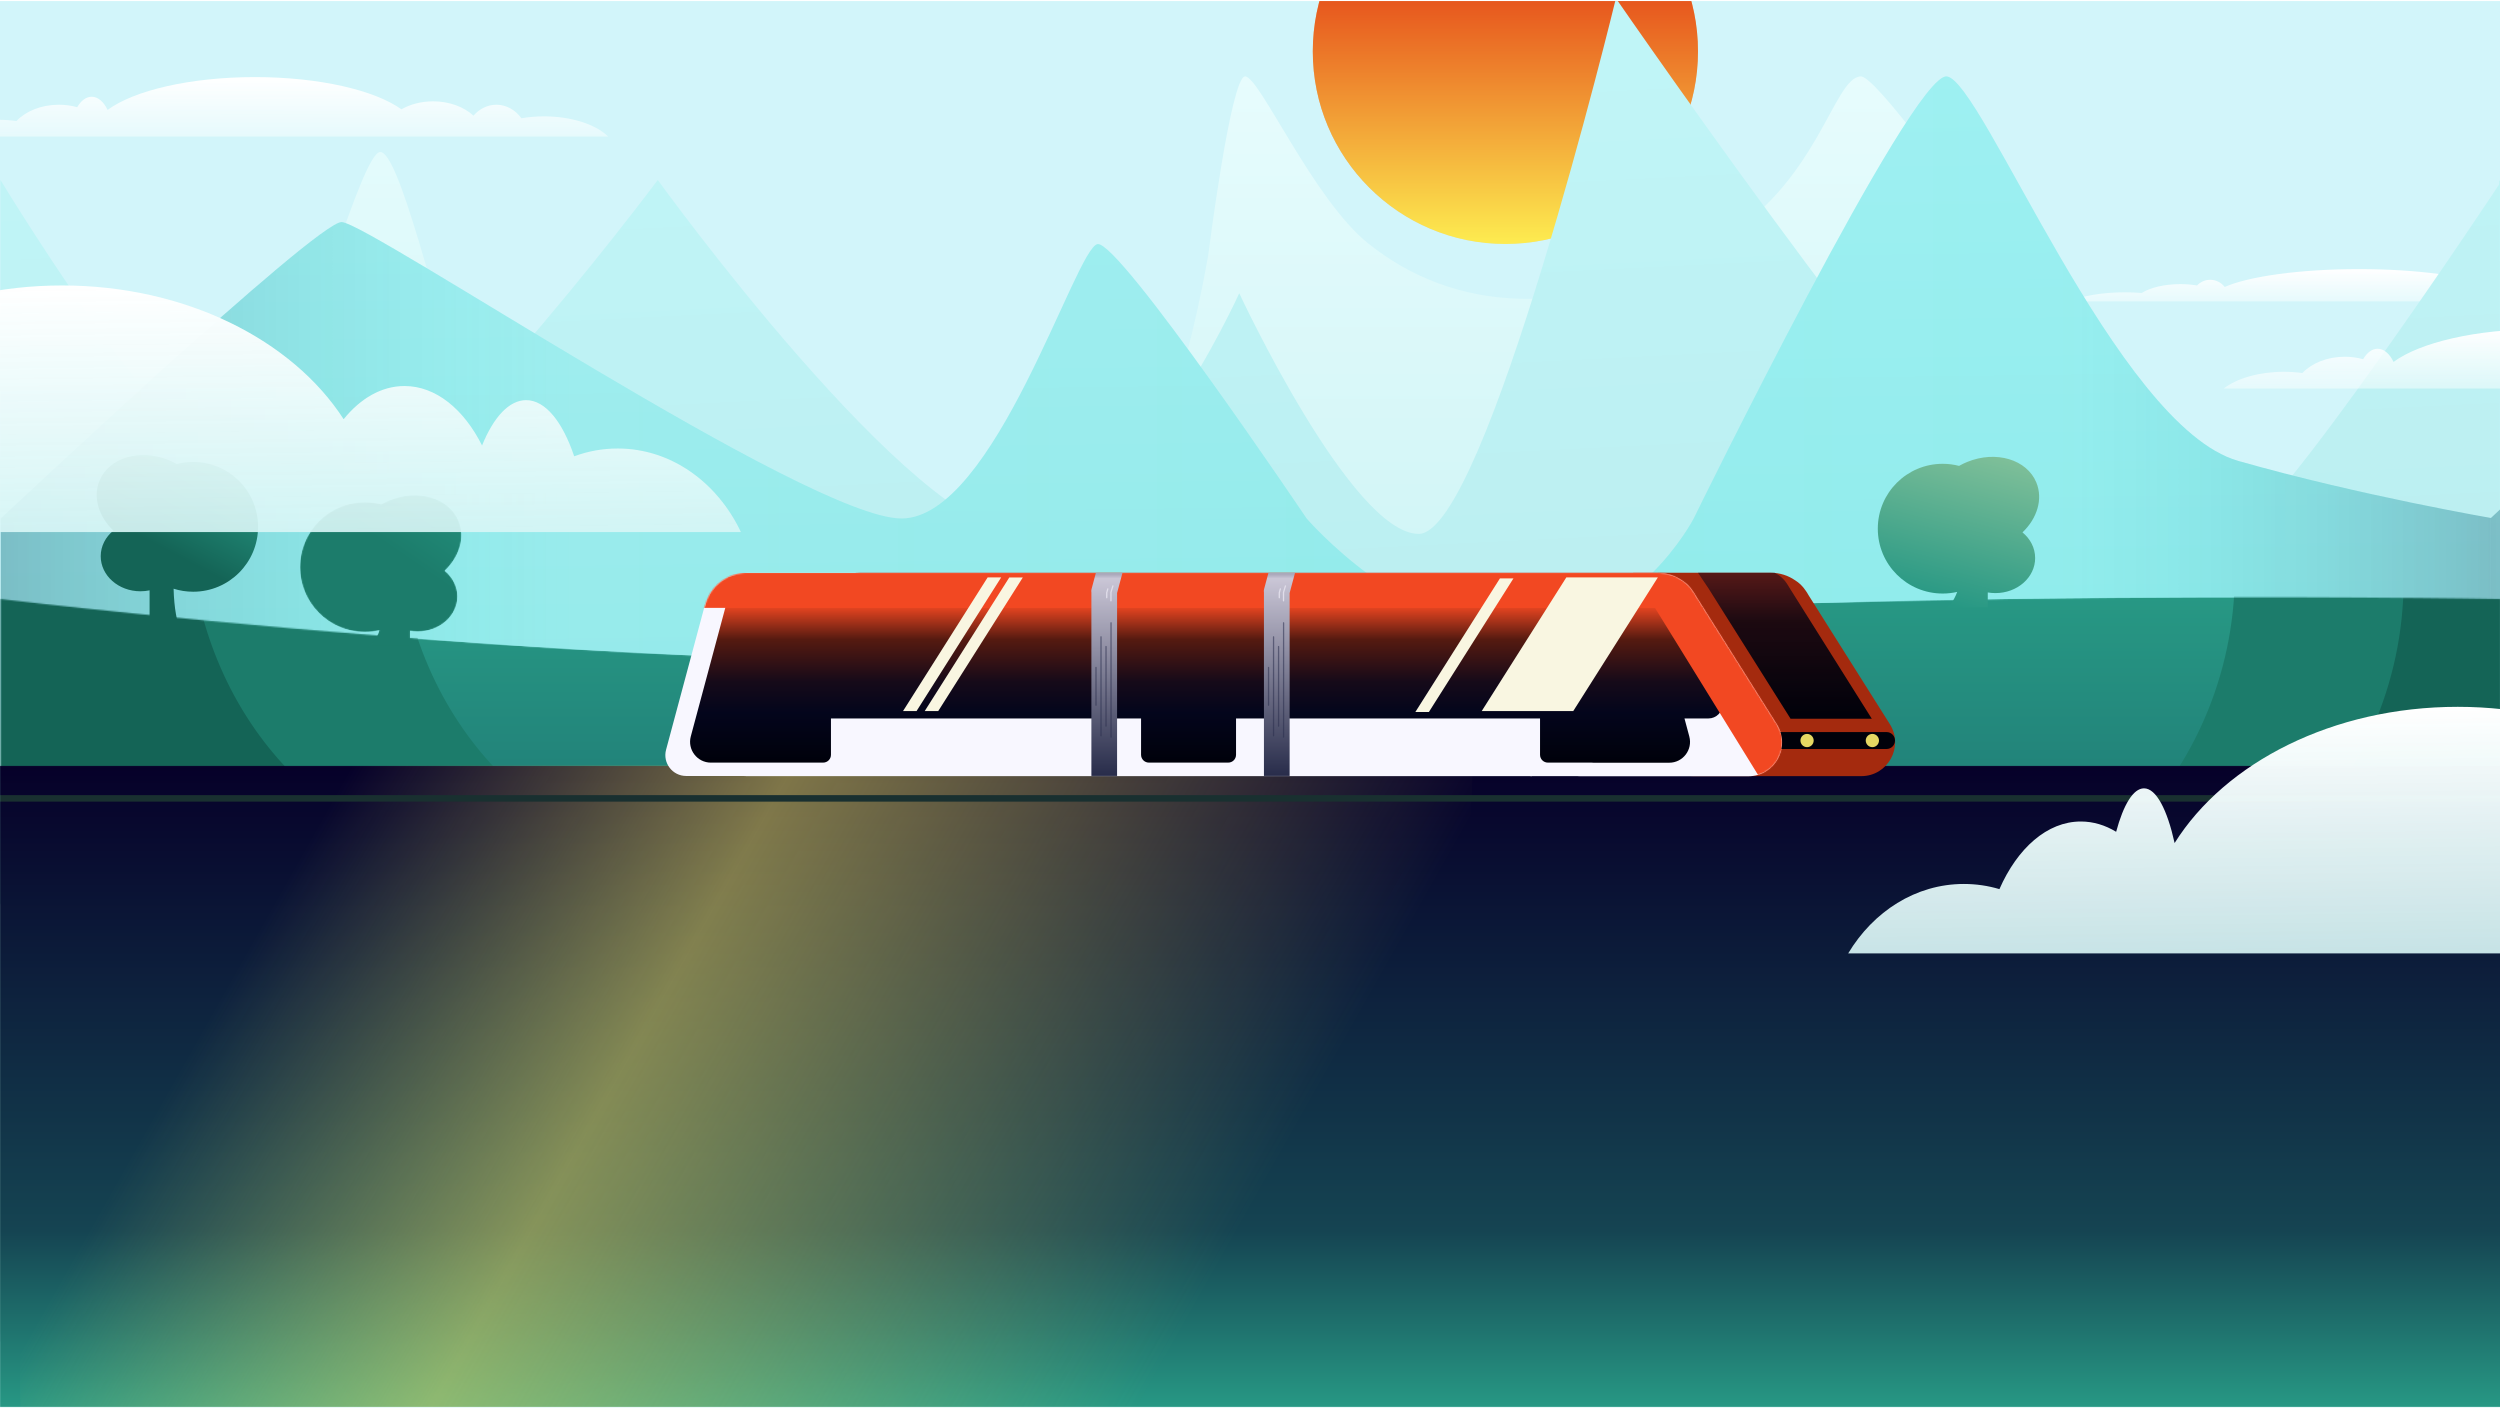 <svg width="1920" height="1081" viewBox="0 0 1920 1081" fill="none" xmlns="http://www.w3.org/2000/svg">
<g id="bybane-page3-background-test-3" clip-path="url(#clip0_32_927)">
<rect width="1920" height="1080" transform="translate(0 0.803)" fill="white"/>
<rect id="bg" y="0.803" width="1920" height="1080" fill="#D2F5FA"/>
<g id="sun">
<g id="sun_2" filter="url(#filter0_f_32_927)">
<circle cx="1156.14" cy="39.456" r="147.911" fill="url(#paint0_linear_32_927)"/>
</g>
<g id="sun-overlay" style="mix-blend-mode:overlay">
<circle cx="1156.14" cy="39.456" r="147.911" fill="url(#paint1_linear_32_927)"/>
</g>
</g>
<path id="mountain-z0" d="M291.8 116.783C263.938 120.042 141.984 660.139 0.63 683.385V1022.38H1919.37V683.246C1919.37 683.246 1801.14 637.09 1740.19 516.31C1679.24 395.529 1450.53 58.006 1429.11 58.67C1407.69 59.333 1396.29 142.68 1317.12 187.003C1207.59 248.316 1115.58 238.844 1050.84 187.003C1008.54 153.137 967.3 58.67 956.267 58.67C945.233 58.67 927.81 196.773 927.81 196.773C848.174 642.306 570.528 610.743 475.96 584.108C400.305 562.8 319.662 113.524 291.8 116.783Z" fill="url(#paint2_linear_32_927)"/>
<path id="mountain-z0-duplictate" d="M2203.8 116.783C2175.94 120.042 2053.98 660.139 1912.63 683.385V1022.38H3831.37V683.246C3831.37 683.246 3713.14 637.09 3652.19 516.31C3591.24 395.529 3362.53 58.006 3341.11 58.67C3319.69 59.333 3308.29 142.68 3229.12 187.003C3119.59 248.316 3027.58 238.844 2962.84 187.003C2920.54 153.137 2879.3 58.67 2868.27 58.67C2857.23 58.67 2839.81 196.773 2839.81 196.773C2760.17 642.306 2482.53 610.743 2387.96 584.108C2312.31 562.8 2231.66 113.524 2203.8 116.783Z" fill="url(#paint3_linear_32_927)"/>
<path id="cloud-bg" fill-rule="evenodd" clip-rule="evenodd" d="M467.054 104.845H-47.815C-37.776 97.088 -20.812 91.991 -1.576 91.991C3.334 91.991 8.096 92.323 12.633 92.947C19.802 85.381 31.701 80.432 45.167 80.432C50.138 80.432 54.894 81.106 59.278 82.337C62.177 77.353 66.097 74.295 70.411 74.295C75.297 74.295 79.677 78.218 82.641 84.419C102.834 69.508 145.909 59.21 195.787 59.21C245.152 59.21 287.854 69.297 308.303 83.96C315.018 80.112 323.455 77.821 332.617 77.821C345.165 77.821 356.352 82.118 363.619 88.825C368.153 83.634 374.371 80.432 381.232 80.432C388.935 80.432 395.828 84.468 400.436 90.824C405.902 89.887 411.74 89.38 417.804 89.38C439.123 89.38 457.651 95.641 467.054 104.845Z" fill="url(#paint4_linear_32_927)"/>
<path id="cloud-bg_2" fill-rule="evenodd" clip-rule="evenodd" d="M1936.38 216.793C1928.03 216.793 1920.34 218.039 1914.22 220.13C1895.59 212.159 1856.68 206.676 1811.7 206.676C1766.25 206.676 1727 212.274 1708.6 220.38C1705.9 217.009 1701.91 214.876 1697.46 214.876C1693.53 214.876 1689.96 216.539 1687.31 219.248C1683.32 218.579 1678.99 218.212 1674.46 218.212C1662.19 218.212 1651.34 220.903 1644.81 225.016C1640.68 224.677 1636.34 224.496 1631.86 224.496C1614.34 224.496 1598.88 227.267 1589.73 231.484H2058.88C2050.31 226.481 2033.43 223.077 2014 223.077C2008.48 223.077 2003.16 223.352 1998.17 223.862C1993.98 220.407 1987.7 218.212 1980.68 218.212C1974.43 218.212 1968.76 219.953 1964.63 222.775C1958.01 219.129 1947.81 216.793 1936.38 216.793Z" fill="url(#paint5_linear_32_927)"/>
<path id="mountain-z2" d="M233.356 410.031C164.785 410.031 0.367 138.235 0.367 138.235V1024.8H951.738H1920V140.658C1920 140.658 1741.88 410.031 1714.78 410.031C1687.67 410.031 1633.23 315.808 1633.23 315.808C1633.23 315.808 1617.48 410.031 1571.1 410.031C1524.72 410.031 1241.03 -1.286 1241.03 -1.286C1241.03 -1.286 1141.31 410.031 1089.59 410.031C1037.87 410.031 951.738 225.21 951.738 225.21C951.738 225.21 868.186 410.031 784.763 410.031C701.34 410.031 505.176 138.235 505.176 138.235C505.176 138.235 301.927 410.031 233.356 410.031Z" fill="url(#paint6_linear_32_927)"/>
<path id="mountain-z2-duplicate" d="M2152.36 410.031C2083.78 410.031 1919.37 138.235 1919.37 138.235V1024.8H2870.74H3839V140.658C3839 140.658 3660.88 410.031 3633.78 410.031C3606.67 410.031 3552.23 315.808 3552.23 315.808C3552.23 315.808 3536.48 410.031 3490.1 410.031C3443.72 410.031 3160.03 -1.286 3160.03 -1.286C3160.03 -1.286 3060.31 410.031 3008.59 410.031C2956.87 410.031 2870.74 225.21 2870.74 225.21C2870.74 225.21 2787.19 410.031 2703.76 410.031C2620.34 410.031 2424.18 138.235 2424.18 138.235C2424.18 138.235 2220.93 410.031 2152.36 410.031Z" fill="url(#paint7_linear_32_927)"/>
<path id="cloud-bg_3" fill-rule="evenodd" clip-rule="evenodd" d="M2222.65 298.391H1707.78C1717.82 290.634 1734.79 285.537 1754.02 285.537C1758.93 285.537 1763.7 285.869 1768.23 286.493C1775.4 278.927 1787.3 273.978 1800.77 273.978C1805.74 273.978 1810.49 274.652 1814.88 275.883C1817.78 270.899 1821.7 267.841 1826.01 267.841C1830.9 267.841 1835.28 271.764 1838.24 277.964C1858.43 263.054 1901.51 252.756 1951.39 252.756C2000.75 252.756 2043.45 262.843 2063.9 277.505C2070.62 273.658 2079.05 271.367 2088.22 271.367C2100.76 271.367 2111.95 275.664 2119.22 282.371C2123.75 277.18 2129.97 273.978 2136.83 273.978C2144.53 273.978 2151.43 278.014 2156.03 284.369C2161.5 283.433 2167.34 282.926 2173.4 282.926C2194.72 282.926 2213.25 289.187 2222.65 298.391Z" fill="url(#paint8_linear_32_927)"/>
<g id="mountain-z3">
<path d="M262.245 170.548C242.375 170.942 0.63 398.193 0.63 398.193V1023.06H957.726H1915.17V398.193C1915.17 398.193 1812.76 380.683 1718.96 353.965C1625.17 327.247 1522.01 60.58 1495 58.677C1468 56.773 1300.78 398.193 1300.78 398.193C1300.78 398.193 1256.14 484.656 1167.79 485.576C1079.45 486.497 1003.49 398.193 1003.49 398.193C1003.49 398.193 859.857 184.928 842.95 187.459C826.042 189.99 763.934 398.193 692.323 398.193C620.712 398.193 282.114 170.154 262.245 170.548Z" fill="url(#paint9_linear_32_927)"/>
<path d="M262.245 170.548C242.375 170.942 0.63 398.193 0.63 398.193V1023.06H957.726H1915.17V398.193C1915.17 398.193 1812.76 380.683 1718.96 353.965C1625.17 327.247 1522.01 60.58 1495 58.677C1468 56.773 1300.78 398.193 1300.78 398.193C1300.78 398.193 1256.14 484.656 1167.79 485.576C1079.45 486.497 1003.49 398.193 1003.49 398.193C1003.49 398.193 859.857 184.928 842.95 187.459C826.042 189.99 763.934 398.193 692.323 398.193C620.712 398.193 282.114 170.154 262.245 170.548Z" fill="url(#paint10_linear_32_927)" fill-opacity="0.2"/>
</g>
<g id="mountain-z3-duplicate">
<path d="M2174.24 170.548C2154.38 170.942 1912.63 398.193 1912.63 398.193V1023.06H2869.73H3827.17V398.193C3827.17 398.193 3724.76 380.683 3630.96 353.965C3537.17 327.247 3434.01 60.58 3407 58.677C3380 56.773 3212.78 398.193 3212.78 398.193C3212.78 398.193 3168.14 484.656 3079.79 485.576C2991.45 486.497 2915.49 398.193 2915.49 398.193C2915.49 398.193 2771.86 184.928 2754.95 187.459C2738.04 189.99 2675.93 398.193 2604.32 398.193C2532.71 398.193 2194.11 170.154 2174.24 170.548Z" fill="url(#paint11_linear_32_927)"/>
<path d="M2174.24 170.548C2154.38 170.942 1912.63 398.193 1912.63 398.193V1023.06H2869.73H3827.17V398.193C3827.17 398.193 3724.76 380.683 3630.96 353.965C3537.17 327.247 3434.01 60.58 3407 58.677C3380 56.773 3212.78 398.193 3212.78 398.193C3212.78 398.193 3168.14 484.656 3079.79 485.576C2991.45 486.497 2915.49 398.193 2915.49 398.193C2915.49 398.193 2771.86 184.928 2754.95 187.459C2738.04 189.99 2675.93 398.193 2604.32 398.193C2532.71 398.193 2194.11 170.154 2174.24 170.548Z" fill="url(#paint12_linear_32_927)" fill-opacity="0.2"/>
</g>
<g id="grass">
<mask id="mask0_32_927" style="mask-type:alpha" maskUnits="userSpaceOnUse" x="0" y="458" width="1921" height="573">
<path id="grass_2" d="M0.489 460.05C0.489 460.05 661.226 539.221 959.561 493.773C1257.9 448.325 1920.49 460.05 1920.49 460.05V1030.57H0.489V460.05Z" fill="#279884"/>
</mask>
<g mask="url(#mask0_32_927)">
<path id="grass_3" d="M0.489 460.05C0.489 460.05 661.226 539.221 959.561 493.773C1257.9 448.325 1920.49 460.05 1920.49 460.05V1030.57H0.489V460.05Z" fill="url(#paint13_linear_32_927)"/>
<g id="light-grass" style="mix-blend-mode:screen">
<ellipse cx="313.132" cy="257.374" rx="313.132" ry="257.374" transform="matrix(0.761 0.649 -0.597 0.802 1008.51 130.617)" fill="url(#paint14_linear_32_927)"/>
</g>
<path id="Subtract" fill-rule="evenodd" clip-rule="evenodd" d="M1402.7 700.195C1518.27 730.04 1640.74 671.217 1692.61 552.998C1724.05 481.334 1723.26 402.199 1696.54 333.992C1713.41 338.348 1730.13 344.593 1746.47 352.818C1874.71 417.394 1930.49 579.567 1871.05 715.041C1811.61 850.515 1659.46 907.988 1531.22 843.412C1470.81 812.995 1426.48 760.927 1402.7 700.195Z" fill="#1C7C6B"/>
<path id="Subtract_2" fill-rule="evenodd" clip-rule="evenodd" d="M619.606 660.606C504.033 690.452 381.567 631.629 329.697 513.41C298.254 441.746 299.052 362.611 325.762 294.404C308.894 298.76 292.172 305.005 275.838 313.229C147.594 377.806 91.817 539.979 151.257 675.453C210.697 810.927 362.846 868.4 491.091 803.824C551.495 773.407 595.823 721.339 619.606 660.606Z" fill="#1C7C6B"/>
<path id="Subtract_3" fill-rule="evenodd" clip-rule="evenodd" d="M459.606 660.606C344.033 690.452 221.567 631.629 169.697 513.41C138.254 441.746 139.052 362.611 165.762 294.404C148.894 298.76 132.172 305.005 115.838 313.229C-12.406 377.806 -68.183 539.979 -8.743 675.453C50.697 810.927 202.846 868.4 331.091 803.824C391.495 773.407 435.823 721.339 459.606 660.606Z" fill="#146456"/>
<path id="Subtract_4" fill-rule="evenodd" clip-rule="evenodd" d="M1532.32 706.079C1647.89 735.924 1770.36 677.101 1822.23 558.882C1853.67 487.218 1852.88 408.083 1826.17 339.876C1843.03 344.232 1859.76 350.477 1876.09 358.702C2004.33 423.278 2060.11 585.451 2000.67 720.925C1941.23 856.399 1789.08 913.872 1660.84 849.296C1600.43 818.879 1556.1 766.811 1532.32 706.079Z" fill="#146456"/>
</g>
</g>
<g id="rail-foreground">
<mask id="mask1_32_927" style="mask-type:alpha" maskUnits="userSpaceOnUse" x="0" y="588" width="1926" height="493">
<rect id="rail" y="588.073" width="1925.04" height="492.73" fill="url(#paint15_linear_32_927)"/>
</mask>
<g mask="url(#mask1_32_927)">
<rect id="rail_2" y="588.073" width="1925.04" height="492.73" fill="url(#paint16_linear_32_927)"/>
<g id="light-rail" style="mix-blend-mode:color-dodge">
<ellipse cx="566.24" cy="828.364" rx="566.24" ry="828.364" transform="matrix(0.668 0.744 -0.495 0.869 605.023 -329.366)" fill="url(#paint17_linear_32_927)"/>
</g>
<g id="Line 10" style="mix-blend-mode:plus-lighter">
<line x1="-15.012" y1="613.155" x2="1930.82" y2="613.155" stroke="#193030" stroke-width="5"/>
</g>
</g>
</g>
<g id="tree">
<mask id="mask2_32_927" style="mask-type:alpha" maskUnits="userSpaceOnUse" x="230" y="380" width="125" height="116">
<path id="tree-m" fill-rule="evenodd" clip-rule="evenodd" d="M352.217 400.118C357.446 412.878 352.76 427.678 341.548 438.364C347.532 443.279 351.275 450.29 351.275 458.073C351.275 472.939 337.618 484.99 320.771 484.99C318.761 484.99 316.796 484.819 314.894 484.491V495.87H283.264C285.412 494.94 288.661 491.468 291.405 484.079C287.819 484.9 284.084 485.333 280.249 485.333C252.734 485.333 230.43 463.028 230.43 435.514C230.43 408 252.734 385.695 280.249 385.695C284.599 385.695 288.82 386.253 292.842 387.3C294.808 386.182 296.879 385.17 299.048 384.282C321.122 375.236 344.927 382.327 352.217 400.118Z" fill="url(#paint18_linear_32_927)"/>
</mask>
<g mask="url(#mask2_32_927)">
<path id="tree-m_2" fill-rule="evenodd" clip-rule="evenodd" d="M352.217 400.118C357.446 412.878 352.76 427.678 341.548 438.364C347.532 443.279 351.275 450.29 351.275 458.073C351.275 472.939 337.618 484.99 320.771 484.99C318.761 484.99 316.796 484.819 314.894 484.491V495.87H283.264C285.412 494.94 288.661 491.468 291.405 484.079C287.819 484.9 284.084 485.333 280.249 485.333C252.734 485.333 230.43 463.028 230.43 435.514C230.43 408 252.734 385.695 280.249 385.695C284.599 385.695 288.82 386.253 292.842 387.3C294.808 386.182 296.879 385.17 299.048 384.282C321.122 375.236 344.927 382.327 352.217 400.118Z" fill="url(#paint19_linear_32_927)"/>
</g>
</g>
<path id="tree_2" fill-rule="evenodd" clip-rule="evenodd" d="M1563.94 370.625C1569.16 383.385 1564.48 398.184 1553.27 408.871C1559.25 413.785 1562.99 420.796 1562.99 428.579C1562.99 443.445 1549.34 455.497 1532.49 455.497C1530.48 455.497 1528.51 455.325 1526.61 454.997V466.377H1494.98C1497.13 465.446 1500.38 461.975 1503.12 454.585C1499.54 455.406 1495.8 455.839 1491.97 455.839C1464.45 455.839 1442.15 433.535 1442.15 406.02C1442.15 378.506 1464.45 356.201 1491.97 356.201C1496.32 356.201 1500.54 356.759 1504.56 357.807C1506.53 356.688 1508.6 355.677 1510.77 354.788C1532.84 345.743 1556.65 352.833 1563.94 370.625Z" fill="url(#paint20_linear_32_927)"/>
<path id="tree_3" fill-rule="evenodd" clip-rule="evenodd" d="M76.406 369.231C71.178 381.991 75.864 396.79 87.076 407.477C81.091 412.391 77.348 419.403 77.348 427.185C77.348 442.051 91.006 454.103 107.853 454.103C110.273 454.103 112.627 453.854 114.885 453.384V495.87H146.515C142.367 494.073 134.112 482.801 133.316 452.129C138.067 453.634 143.126 454.446 148.375 454.446C175.889 454.446 198.194 432.141 198.194 404.627C198.194 377.112 175.889 354.808 148.375 354.808C144.025 354.808 139.804 355.365 135.782 356.413C133.816 355.295 131.745 354.283 129.576 353.394C107.501 344.349 83.697 351.439 76.406 369.231Z" fill="url(#paint21_linear_32_927)"/>
<g id="bybane">
<g id="bybane_2">
<path id="bybane back" fill-rule="evenodd" clip-rule="evenodd" d="M628.489 464.494C632.197 450.325 645.086 439.87 660.417 439.87H1359.96C1366.9 439.87 1373.33 442.009 1378.64 445.662C1381.7 447.547 1384.43 450.125 1386.61 453.395C1387.49 454.596 1388.29 455.859 1389 457.175L1451.44 556.207C1462.35 573.52 1449.91 596.073 1429.44 596.073H1300.5C1299.69 596.073 1298.89 596.037 1298.11 595.968H660.417C659.456 595.968 658.504 595.927 657.564 595.847H613.808C603.285 595.847 595.627 585.864 598.354 575.7L627.39 467.485C627.677 466.415 628.047 465.418 628.489 464.494Z" fill="#A42A0E"/>
<path id="bybane_3" fill-rule="evenodd" clip-rule="evenodd" d="M541.677 464.599C545.384 450.43 558.273 439.975 573.604 439.975H1273.15C1280.08 439.975 1286.52 442.113 1291.83 445.767C1294.89 447.652 1297.62 450.229 1299.79 453.5C1300.67 454.701 1301.47 455.963 1302.19 457.28L1364.62 556.311C1375.54 573.625 1363.1 596.178 1342.63 596.178H1213.69C1212.88 596.178 1212.08 596.142 1211.29 596.073H573.604C572.643 596.073 571.692 596.032 570.752 595.951H526.995C516.472 595.951 508.815 585.968 511.542 575.805L540.578 467.589C540.865 466.52 541.235 465.523 541.677 464.599Z" fill="#F8F7FF"/>
<mask id="mask3_32_927" style="mask-type:alpha" maskUnits="userSpaceOnUse" x="510" y="439" width="859" height="158">
<path id="bybane_4" fill-rule="evenodd" clip-rule="evenodd" d="M541.677 464.599C545.384 450.43 558.273 439.975 573.604 439.975H1273.15C1280.08 439.975 1286.52 442.113 1291.83 445.766C1294.89 447.652 1297.62 450.229 1299.79 453.5C1300.67 454.701 1301.47 455.963 1302.19 457.28L1364.62 556.311C1375.54 573.625 1363.1 596.178 1342.63 596.178H1213.69C1212.88 596.178 1212.08 596.142 1211.29 596.073H573.604C572.643 596.073 571.692 596.032 570.752 595.951H526.995C516.472 595.951 508.815 585.968 511.542 575.805L540.578 467.589C540.865 466.52 541.235 465.523 541.677 464.599Z" fill="#F8F7FF"/>
</mask>
<g mask="url(#mask3_32_927)">
<path id="windows" fill-rule="evenodd" clip-rule="evenodd" d="M638.178 551.778H876.337V579.682C876.337 582.996 879.023 585.682 882.337 585.682H943.275C946.589 585.682 949.275 582.996 949.275 579.682V551.778H1182.75V579.682C1182.75 582.996 1185.44 585.682 1188.75 585.682H1222.14C1222.71 585.742 1223.28 585.772 1223.87 585.772H1281.94C1292.46 585.772 1300.12 575.789 1297.39 565.626L1293.68 551.778H1312.05C1318.13 551.778 1323.05 546.853 1323.05 540.778V450.975C1323.05 444.9 1318.13 439.975 1312.05 439.975H576.509C571.367 439.975 567.049 443.503 565.844 448.271C562.959 450.244 560.66 453.267 559.567 457.339L530.531 565.555C527.804 575.718 535.462 585.701 545.984 585.701H604.056C604.325 585.701 604.591 585.695 604.855 585.682H632.178C635.491 585.682 638.178 582.996 638.178 579.682V551.778Z" fill="url(#paint22_linear_32_927)"/>
<g id="orange">
<rect id="Rectangle 9" x="532.346" y="439.975" width="804.859" height="26.869" fill="#F24822"/>
<rect id="Rectangle 10" x="1286.7" y="411.489" width="196.712" height="42.429" transform="rotate(58.319 1286.7 411.489)" fill="#F24822"/>
</g>
<g id="grey-block-lines">
<path id="Union" fill-rule="evenodd" clip-rule="evenodd" d="M850.362 430.588C847.161 429.731 843.871 431.63 843.013 434.831L838.292 452.451C838.048 453.36 838.027 454.276 838.195 455.141C838.19 455.235 838.188 455.33 838.188 455.426V599.77C838.188 603.084 840.874 605.77 844.188 605.77H851.915C855.229 605.77 857.915 603.084 857.915 599.77V455.435L862.068 439.937C862.926 436.736 861.026 433.446 857.825 432.588L850.362 430.588Z" fill="url(#paint23_linear_32_927)"/>
<g id="lines">
<path id="line-dark" d="M853.273 478.326L853.273 566.07" stroke="#2A2E4C" stroke-opacity="0.54" stroke-linecap="round"/>
<path id="line-dark_2" d="M849.422 496.541L849.422 557.648" stroke="#2A2E4C" stroke-opacity="0.54" stroke-linecap="round"/>
<path id="line-light" fill-rule="evenodd" clip-rule="evenodd" d="M855.179 450.133C855.259 449.869 855.109 449.59 854.845 449.51C854.581 449.43 854.301 449.579 854.222 449.844L852.738 454.752C852.725 454.795 852.718 454.838 852.717 454.881C852.715 454.895 852.715 454.909 852.715 454.924V461.425C852.715 461.701 852.939 461.925 853.215 461.925C853.491 461.925 853.715 461.701 853.715 461.425L853.715 454.976L855.179 450.133Z" fill="#E0DDEA"/>
<path id="line-light_2" fill-rule="evenodd" clip-rule="evenodd" d="M851.276 452.405C851.351 452.139 851.199 451.855 850.936 451.77C850.674 451.684 850.4 451.831 850.325 452.097L849.503 455.008C849.497 455.028 849.493 455.048 849.49 455.068C849.482 455.103 849.478 455.14 849.478 455.178V459.034C849.478 459.31 849.701 459.534 849.978 459.534C850.254 459.534 850.478 459.31 850.478 459.034L850.478 455.233L851.276 452.405Z" fill="#E0DDEA"/>
<path id="line-dark_3" d="M845.57 489.098L845.57 565.091" stroke="#2A2E4C" stroke-opacity="0.54" stroke-linecap="round"/>
<path id="line-dark_4" d="M841.719 512.601L841.719 541.588" stroke="#2A2E4C" stroke-opacity="0.54" stroke-linecap="round"/>
</g>
</g>
<g id="grey-block-lines_2">
<path id="Union_2" fill-rule="evenodd" clip-rule="evenodd" d="M982.881 430.588C979.68 429.731 976.39 431.63 975.533 434.831L970.811 452.451C970.568 453.36 970.547 454.276 970.714 455.141C970.71 455.235 970.708 455.33 970.708 455.426V599.77C970.708 603.084 973.394 605.77 976.708 605.77H984.435C987.748 605.77 990.435 603.084 990.435 599.77V455.435L994.588 439.937C995.445 436.736 993.546 433.446 990.345 432.588L982.881 430.588Z" fill="url(#paint24_linear_32_927)"/>
<g id="lines_2">
<path id="line-dark_5" d="M985.793 478.326L985.793 566.07" stroke="#2A2E4C" stroke-opacity="0.54" stroke-linecap="round"/>
<path id="line-dark_6" d="M981.941 496.541L981.941 557.648" stroke="#2A2E4C" stroke-opacity="0.54" stroke-linecap="round"/>
<path id="line-light_3" fill-rule="evenodd" clip-rule="evenodd" d="M987.698 450.133C987.778 449.869 987.629 449.59 987.364 449.51C987.1 449.43 986.821 449.579 986.741 449.844L985.257 454.752C985.245 454.795 985.238 454.838 985.236 454.881C985.235 454.895 985.234 454.909 985.234 454.924V461.425C985.234 461.701 985.458 461.925 985.734 461.925C986.011 461.925 986.234 461.701 986.234 461.425L986.234 454.976L987.698 450.133Z" fill="#E0DDEA"/>
<path id="line-light_4" fill-rule="evenodd" clip-rule="evenodd" d="M983.796 452.405C983.871 452.139 983.719 451.855 983.456 451.77C983.193 451.684 982.919 451.831 982.844 452.097L982.022 455.008C982.017 455.028 982.012 455.048 982.009 455.068C982.001 455.103 981.997 455.14 981.997 455.178V459.034C981.997 459.31 982.221 459.534 982.497 459.534C982.773 459.534 982.997 459.31 982.997 459.034L982.997 455.233L983.796 452.405Z" fill="#E0DDEA"/>
<path id="line-dark_7" d="M978.09 489.098L978.09 565.091" stroke="#2A2E4C" stroke-opacity="0.54" stroke-linecap="round"/>
<path id="line-dark_8" d="M974.238 512.601L974.238 541.588" stroke="#2A2E4C" stroke-opacity="0.54" stroke-linecap="round"/>
</g>
</g>
<g id="light-window" style="mix-blend-mode:overlay">
<path fill-rule="evenodd" clip-rule="evenodd" d="M1157.51 437.12L1156.71 436.69L1156.44 437.12H1157.51ZM1151.94 444.219L1086.98 546.832H1097.37L1162.33 444.219H1151.94ZM1091.14 556.675L1091.14 556.675L1091.14 556.675H1091.14Z" fill="#F9F6E1"/>
</g>
<g id="light-window_2" style="mix-blend-mode:overlay">
<path fill-rule="evenodd" clip-rule="evenodd" d="M764.069 436.363L763.265 435.933L762.993 436.363H764.069ZM758.499 443.462L693.54 546.075H703.927L768.886 443.462H758.499ZM697.697 555.917L697.697 555.918L697.696 555.917H697.697Z" fill="#F9F6E1"/>
</g>
<g id="light-window_3" style="mix-blend-mode:overlay">
<path fill-rule="evenodd" clip-rule="evenodd" d="M780.713 436.376L779.91 435.946L779.638 436.376H780.713ZM775.144 443.475L710.185 546.088H720.572L785.531 443.475H775.144ZM714.341 555.93L714.341 555.93L714.341 555.93H714.341Z" fill="#F9F6E1"/>
</g>
<g id="light-window_4" style="mix-blend-mode:overlay">
<path fill-rule="evenodd" clip-rule="evenodd" d="M1202.93 443.462L1137.97 546.075H1208.27L1273.23 443.462H1202.93ZM1174.8 596.073H1176.62L1176.16 596.797L1174.8 596.073Z" fill="#F9F6E1"/>
</g>
</g>
</g>
<g id="window front">
<path id="light-bg" fill-rule="evenodd" clip-rule="evenodd" d="M1368.18 575.228C1368.51 573.63 1368.69 571.905 1368.69 570.106C1368.69 567.217 1368.22 564.518 1367.42 562.228L1448.86 562.228C1452.45 562.228 1455.36 565.138 1455.36 568.728C1455.36 572.318 1452.45 575.228 1448.86 575.228L1368.18 575.228Z" fill="#00010A"/>
<circle id="light-bybane" cx="1437.98" cy="568.728" r="5.089" fill="#E6D862"/>
<circle id="light-bybane_2" cx="1387.82" cy="568.728" r="5.089" fill="#E6D862"/>
<path id="window-front-bybane" fill-rule="evenodd" clip-rule="evenodd" d="M1329.62 452.543H1312.58L1304.05 439.905L1304.21 439.87L1341.78 439.87H1362.87C1366.75 441.751 1370.2 444.733 1372.73 448.815L1375.07 452.591H1375.06L1437.53 551.98H1375.03V551.774L1375.03 551.774L1312.54 452.544H1329.62L1329.62 452.543Z" fill="url(#paint25_linear_32_927)"/>
</g>
</g>
<path id="cloud-foreground" fill-rule="evenodd" clip-rule="evenodd" d="M569.007 408.616H-420.464C-401.172 376.427 -368.572 355.274 -331.604 355.274C-322.167 355.274 -313.015 356.653 -304.297 359.241C-290.52 327.842 -267.653 307.304 -241.773 307.304C-232.221 307.304 -223.08 310.101 -214.654 315.211C-209.084 294.528 -201.551 281.837 -193.26 281.837C-183.869 281.837 -175.452 298.117 -169.756 323.848C-130.949 261.97 -48.167 219.234 47.688 219.234C142.557 219.234 224.62 261.095 263.919 321.944C276.824 305.977 293.038 296.469 310.646 296.469C334.761 296.469 356.26 314.302 370.226 342.137C378.938 320.594 390.889 307.304 404.075 307.304C418.878 307.304 432.125 324.055 440.98 350.428C451.485 346.541 462.704 344.439 474.358 344.439C515.329 344.439 550.937 370.422 569.007 408.616Z" fill="url(#paint26_linear_32_927)"/>
<path id="cloud-foreground_2" fill-rule="evenodd" clip-rule="evenodd" d="M2408.86 732.224H1419.39C1438.68 700.034 1471.28 678.882 1508.25 678.882C1517.69 678.882 1526.84 680.26 1535.56 682.849C1549.33 651.45 1572.2 630.911 1598.08 630.911C1607.63 630.911 1616.77 633.709 1625.2 638.818C1630.77 618.136 1638.3 605.444 1646.59 605.444C1655.98 605.444 1664.4 621.725 1670.1 647.456C1708.9 585.578 1791.69 542.842 1887.54 542.842C1982.41 542.842 2064.47 584.702 2103.77 645.551C2116.68 629.584 2132.89 620.076 2150.5 620.076C2174.61 620.076 2196.11 637.909 2210.08 665.745C2218.79 644.202 2230.74 630.911 2243.93 630.911C2258.73 630.911 2271.98 647.662 2280.83 674.036C2291.34 670.149 2302.56 668.047 2314.21 668.047C2355.18 668.047 2390.79 694.029 2408.86 732.224Z" fill="url(#paint27_linear_32_927)"/>
</g>
<defs>
<filter id="filter0_f_32_927" x="992.23" y="-124.454" width="327.821" height="327.821" filterUnits="userSpaceOnUse" color-interpolation-filters="sRGB">
<feFlood flood-opacity="0" result="BackgroundImageFix"/>
<feBlend mode="normal" in="SourceGraphic" in2="BackgroundImageFix" result="shape"/>
<feGaussianBlur stdDeviation="8" result="effect1_foregroundBlur_32_927"/>
</filter>
<linearGradient id="paint0_linear_32_927" x1="1156.14" y1="-108.454" x2="1156.14" y2="187.367" gradientUnits="userSpaceOnUse">
<stop stop-color="#FDEC50"/>
<stop offset="1" stop-color="#CE4F4F" stop-opacity="0.12"/>
</linearGradient>
<linearGradient id="paint1_linear_32_927" x1="1156.14" y1="-108.454" x2="1156.14" y2="187.367" gradientUnits="userSpaceOnUse">
<stop stop-color="#DA0000"/>
<stop offset="1" stop-color="#FDEC50"/>
</linearGradient>
<linearGradient id="paint2_linear_32_927" x1="960" y1="58.669" x2="960" y2="1022.38" gradientUnits="userSpaceOnUse">
<stop stop-color="#E7FCFD"/>
<stop offset="0.685" stop-color="#C0F0F1"/>
</linearGradient>
<linearGradient id="paint3_linear_32_927" x1="2872" y1="58.669" x2="2872" y2="1022.38" gradientUnits="userSpaceOnUse">
<stop stop-color="#E7FCFD"/>
<stop offset="0.685" stop-color="#C0F0F1"/>
</linearGradient>
<linearGradient id="paint4_linear_32_927" x1="195.787" y1="59.21" x2="195.798" y2="147.027" gradientUnits="userSpaceOnUse">
<stop stop-color="white"/>
<stop offset="1" stop-color="#FAFFFF" stop-opacity="0"/>
</linearGradient>
<linearGradient id="paint5_linear_32_927" x1="1811.7" y1="206.676" x2="1811.7" y2="254.415" gradientUnits="userSpaceOnUse">
<stop stop-color="white"/>
<stop offset="1" stop-color="#FAFFFF" stop-opacity="0"/>
</linearGradient>
<linearGradient id="paint6_linear_32_927" x1="1204.37" y1="-30.679" x2="1241.74" y2="718.595" gradientUnits="userSpaceOnUse">
<stop stop-color="#C1F6F8"/>
<stop offset="1" stop-color="#B9EBED"/>
</linearGradient>
<linearGradient id="paint7_linear_32_927" x1="3123.37" y1="-30.679" x2="3160.74" y2="718.595" gradientUnits="userSpaceOnUse">
<stop stop-color="#C1F6F8"/>
<stop offset="1" stop-color="#B9EBED"/>
</linearGradient>
<linearGradient id="paint8_linear_32_927" x1="1951.39" y1="252.756" x2="1951.4" y2="340.572" gradientUnits="userSpaceOnUse">
<stop stop-color="white"/>
<stop offset="1" stop-color="#FAFFFF" stop-opacity="0"/>
</linearGradient>
<linearGradient id="paint9_linear_32_927" x1="1128.62" y1="58.669" x2="1143.9" y2="1247.67" gradientUnits="userSpaceOnUse">
<stop stop-color="#C8FBFD"/>
<stop offset="0" stop-color="#A5EFF1"/>
<stop offset="0.395" stop-color="#95EAEA"/>
<stop offset="0.515" stop-color="#AAED8A"/>
</linearGradient>
<linearGradient id="paint10_linear_32_927" x1="0.63" y1="540.863" x2="1915.17" y2="540.863" gradientUnits="userSpaceOnUse">
<stop stop-color="#07072D"/>
<stop offset="0.23" stop-color="#00FFF0" stop-opacity="0"/>
<stop offset="0.831" stop-color="#00FFFB" stop-opacity="0.227"/>
<stop offset="1" stop-color="#080A2F"/>
</linearGradient>
<linearGradient id="paint11_linear_32_927" x1="3040.62" y1="58.669" x2="3055.9" y2="1247.67" gradientUnits="userSpaceOnUse">
<stop stop-color="#C8FBFD"/>
<stop offset="0" stop-color="#A5EFF1"/>
<stop offset="0.395" stop-color="#95EAEA"/>
<stop offset="0.515" stop-color="#AAED8A"/>
</linearGradient>
<linearGradient id="paint12_linear_32_927" x1="1912.63" y1="540.863" x2="3827.17" y2="540.863" gradientUnits="userSpaceOnUse">
<stop stop-color="#07072D"/>
<stop offset="0.23" stop-color="#00FFF0" stop-opacity="0"/>
<stop offset="0.831" stop-color="#00FFFB" stop-opacity="0.227"/>
<stop offset="1" stop-color="#080A2F"/>
</linearGradient>
<linearGradient id="paint13_linear_32_927" x1="960.489" y1="458.692" x2="960.489" y2="1030.57" gradientUnits="userSpaceOnUse">
<stop stop-color="#279884"/>
<stop offset="1" stop-color="#113E58"/>
</linearGradient>
<linearGradient id="paint14_linear_32_927" x1="786.581" y1="190.42" x2="-47.44" y2="195.772" gradientUnits="userSpaceOnUse">
<stop offset="0.292" stop-color="#E5D862" stop-opacity="0"/>
<stop offset="0.623" stop-color="#E5D862" stop-opacity="0.54"/>
<stop offset="0.83" stop-color="#E5D862" stop-opacity="0"/>
</linearGradient>
<linearGradient id="paint15_linear_32_927" x1="962.52" y1="588.073" x2="962.52" y2="1080.8" gradientUnits="userSpaceOnUse">
<stop stop-color="#060029"/>
<stop offset="0.725" stop-color="#154452"/>
<stop offset="1" stop-color="#279884"/>
</linearGradient>
<linearGradient id="paint16_linear_32_927" x1="962.52" y1="588.073" x2="962.52" y2="1080.8" gradientUnits="userSpaceOnUse">
<stop stop-color="#060029"/>
<stop offset="0.725" stop-color="#154452"/>
<stop offset="1" stop-color="#279884"/>
</linearGradient>
<linearGradient id="paint17_linear_32_927" x1="1422.38" y1="612.871" x2="-85.829" y2="618.309" gradientUnits="userSpaceOnUse">
<stop offset="0.292" stop-color="#E5D862" stop-opacity="0"/>
<stop offset="0.623" stop-color="#E5D862" stop-opacity="0.54"/>
<stop offset="0.83" stop-color="#E5D862" stop-opacity="0"/>
</linearGradient>
<linearGradient id="paint18_linear_32_927" x1="382.898" y1="363.817" x2="292.391" y2="495.87" gradientUnits="userSpaceOnUse">
<stop stop-color="#279884"/>
<stop offset="0.585" stop-color="#1C7C6B"/>
</linearGradient>
<linearGradient id="paint19_linear_32_927" x1="382.898" y1="363.817" x2="292.391" y2="495.87" gradientUnits="userSpaceOnUse">
<stop stop-color="#279884"/>
<stop offset="0.585" stop-color="#1C7C6B"/>
</linearGradient>
<linearGradient id="paint20_linear_32_927" x1="1504.11" y1="466.377" x2="1537.11" y2="338.875" gradientUnits="userSpaceOnUse">
<stop stop-color="#279884"/>
<stop offset="1" stop-color="#87C39B"/>
</linearGradient>
<linearGradient id="paint21_linear_32_927" x1="178.407" y1="358.209" x2="140.676" y2="429.231" gradientUnits="userSpaceOnUse">
<stop stop-color="#279884"/>
<stop offset="1" stop-color="#146456"/>
</linearGradient>
<linearGradient id="paint22_linear_32_927" x1="926.69" y1="439.966" x2="926.69" y2="586.403" gradientUnits="userSpaceOnUse">
<stop offset="0.165" stop-color="#F24822"/>
<stop offset="0.35" stop-color="#551A10"/>
<stop offset="0.57" stop-color="#160A19"/>
<stop offset="0.735" stop-color="#03051C"/>
<stop offset="1" stop-color="#00010A"/>
</linearGradient>
<linearGradient id="paint23_linear_32_927" x1="850.18" y1="430.382" x2="850.18" y2="605.77" gradientUnits="userSpaceOnUse">
<stop stop-color="#474965"/>
<stop offset="0.08" stop-color="#CAC6D6"/>
<stop offset="1" stop-color="#1D2241"/>
</linearGradient>
<linearGradient id="paint24_linear_32_927" x1="982.699" y1="430.382" x2="982.699" y2="605.77" gradientUnits="userSpaceOnUse">
<stop stop-color="#474965"/>
<stop offset="0.08" stop-color="#CAC6D6"/>
<stop offset="1" stop-color="#1D2241"/>
</linearGradient>
<linearGradient id="paint25_linear_32_927" x1="1370.79" y1="439.87" x2="1370.79" y2="551.98" gradientUnits="userSpaceOnUse">
<stop stop-color="#04071F" stop-opacity="0.49"/>
<stop offset="0.335" stop-color="#010311" stop-opacity="0.834"/>
<stop offset="1" stop-color="#00010A"/>
</linearGradient>
<linearGradient id="paint26_linear_32_927" x1="47.688" y1="219.234" x2="52.027" y2="542.128" gradientUnits="userSpaceOnUse">
<stop stop-color="white"/>
<stop offset="0" stop-color="white"/>
<stop offset="1" stop-color="#BDF0F0" stop-opacity="0.85"/>
</linearGradient>
<linearGradient id="paint27_linear_32_927" x1="1887.54" y1="542.842" x2="1891.88" y2="865.736" gradientUnits="userSpaceOnUse">
<stop stop-color="white"/>
<stop offset="0" stop-color="white"/>
<stop offset="1" stop-color="#BDF0F0" stop-opacity="0.85"/>
</linearGradient>
<clipPath id="clip0_32_927">
<rect width="1920" height="1080" fill="white" transform="translate(0 0.803)"/>
</clipPath>
</defs>
</svg>

